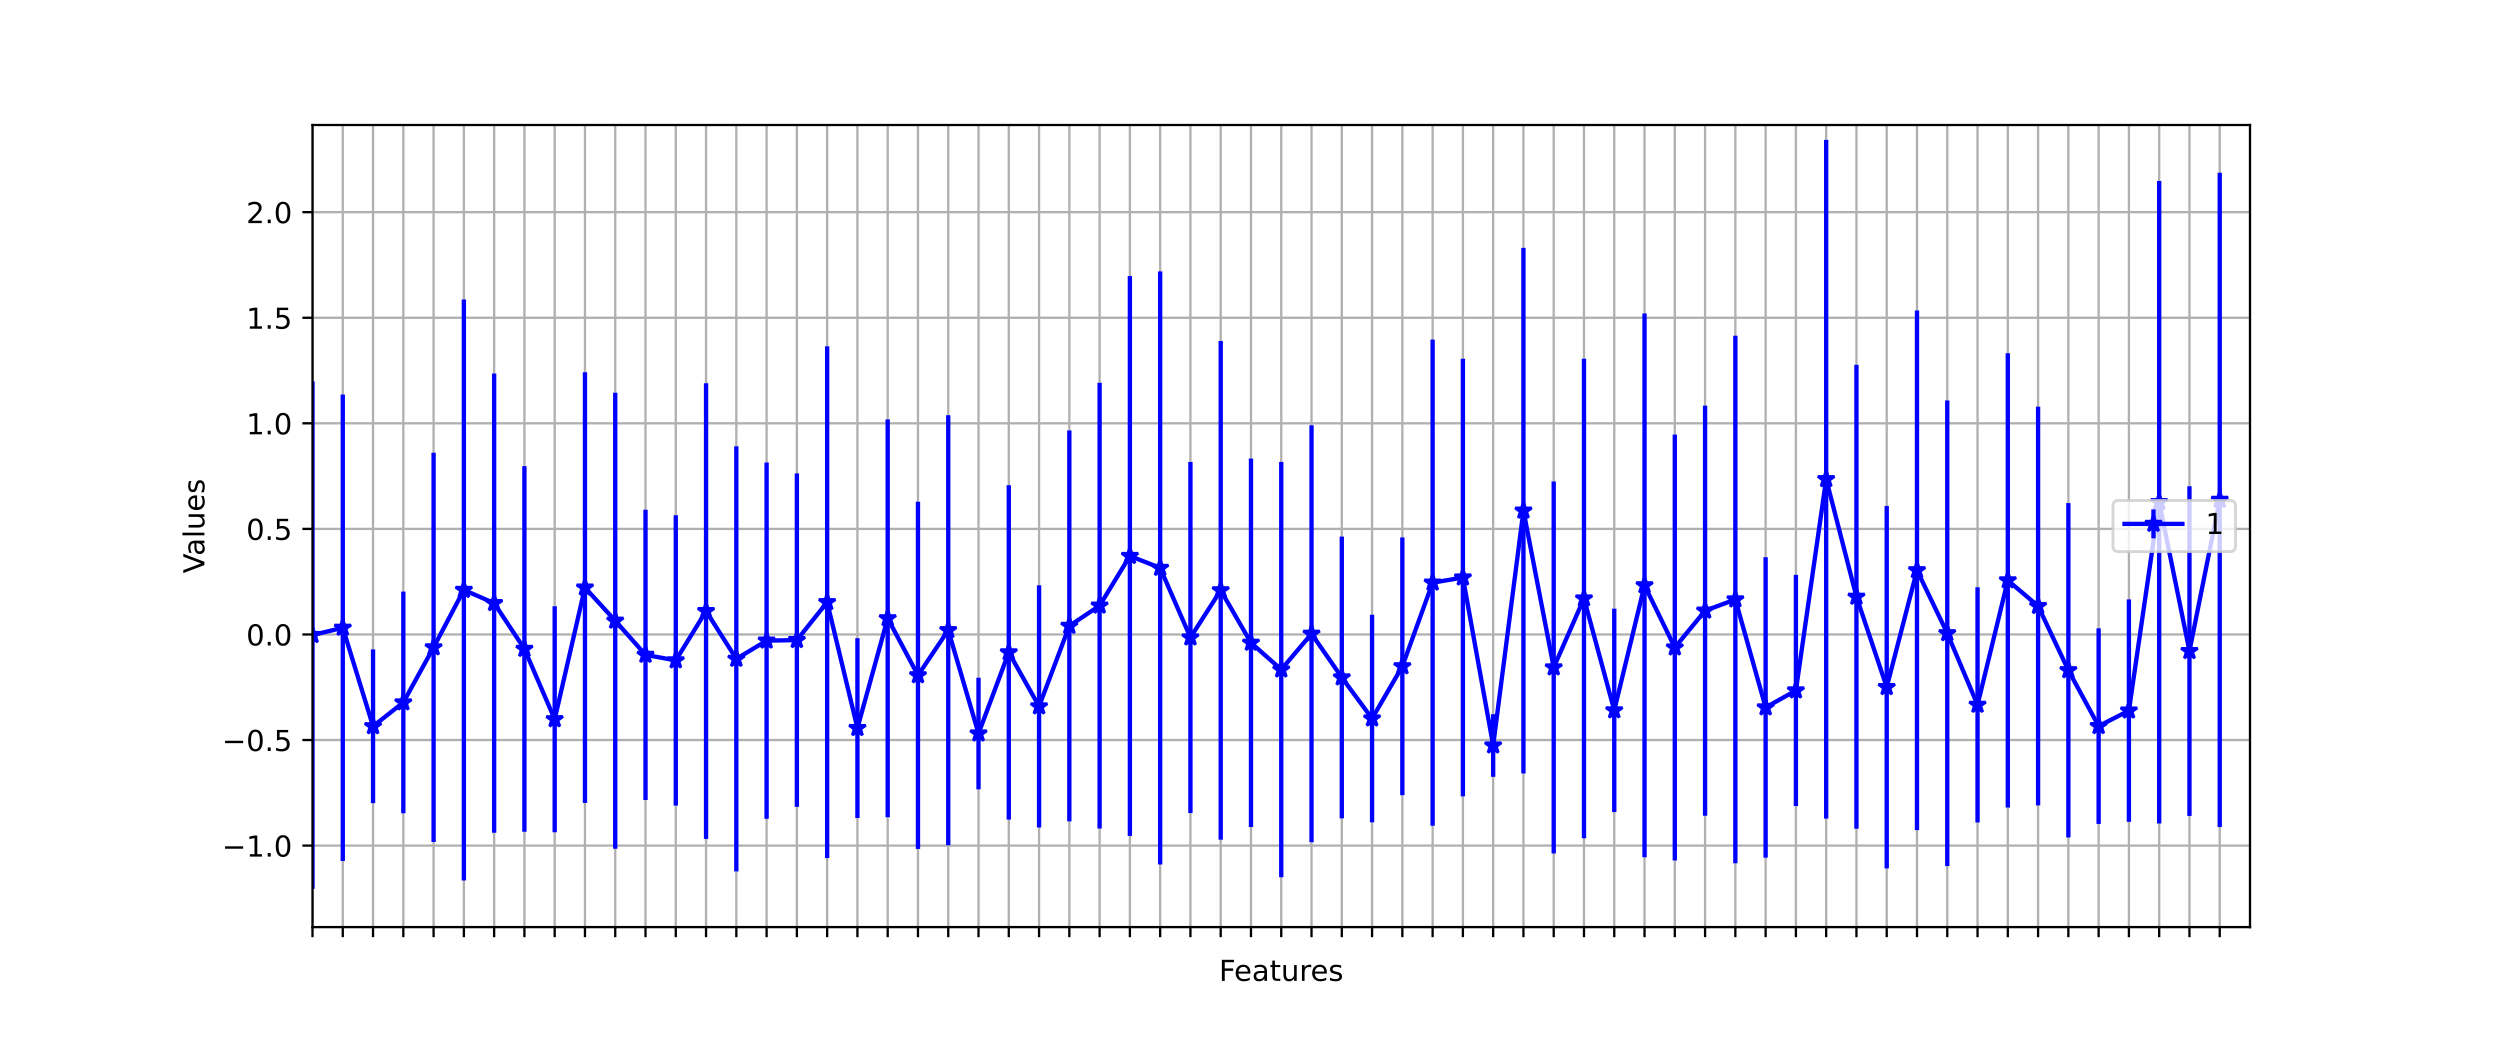 <?xml version="1.0" encoding="utf-8" standalone="no"?>
<!DOCTYPE svg PUBLIC "-//W3C//DTD SVG 1.1//EN"
  "http://www.w3.org/Graphics/SVG/1.1/DTD/svg11.dtd">
<!-- Created with matplotlib (https://matplotlib.org/) -->
<svg height="360pt" version="1.1" viewBox="0 0 864 360" width="864pt" xmlns="http://www.w3.org/2000/svg" xmlns:xlink="http://www.w3.org/1999/xlink">
 <defs>
  <style type="text/css">*{stroke-linecap:butt;stroke-linejoin:round;}</style>
 </defs>
 <g id="figure_1">
  <g id="patch_1">
   <path d="M 0 360 
L 864 360 
L 864 0 
L 0 0 
z
" style="fill:#ffffff;"/>
  </g>
  <g id="axes_1">
   <g id="patch_2">
    <path d="M 108 320.4 
L 777.6 320.4 
L 777.6 43.2 
L 108 43.2 
z
" style="fill:#ffffff;"/>
   </g>
   <g id="matplotlib.axis_1">
    <g id="xtick_1">
     <g id="line2d_1">
      <path clip-path="url(#pb9ebb70ad7)" d="M 108 320.4 
L 108 43.2 
" style="fill:none;stroke:#b0b0b0;stroke-linecap:square;stroke-width:0.8;"/>
     </g>
     <g id="line2d_2">
      <defs>
       <path d="M 0 0 
L 0 3.5 
" id="mc8b91390c6" style="stroke:#000000;stroke-width:0.8;"/>
      </defs>
      <g>
       <use style="stroke:#000000;stroke-width:0.8;" x="108" xlink:href="#mc8b91390c6" y="320.4"/>
      </g>
     </g>
    </g>
    <g id="xtick_2">
     <g id="line2d_3">
      <path clip-path="url(#pb9ebb70ad7)" d="M 118.463 320.4 
L 118.463 43.2 
" style="fill:none;stroke:#b0b0b0;stroke-linecap:square;stroke-width:0.8;"/>
     </g>
     <g id="line2d_4">
      <g>
       <use style="stroke:#000000;stroke-width:0.8;" x="118.463" xlink:href="#mc8b91390c6" y="320.4"/>
      </g>
     </g>
    </g>
    <g id="xtick_3">
     <g id="line2d_5">
      <path clip-path="url(#pb9ebb70ad7)" d="M 128.925 320.4 
L 128.925 43.2 
" style="fill:none;stroke:#b0b0b0;stroke-linecap:square;stroke-width:0.8;"/>
     </g>
     <g id="line2d_6">
      <g>
       <use style="stroke:#000000;stroke-width:0.8;" x="128.925" xlink:href="#mc8b91390c6" y="320.4"/>
      </g>
     </g>
    </g>
    <g id="xtick_4">
     <g id="line2d_7">
      <path clip-path="url(#pb9ebb70ad7)" d="M 139.387 320.4 
L 139.387 43.2 
" style="fill:none;stroke:#b0b0b0;stroke-linecap:square;stroke-width:0.8;"/>
     </g>
     <g id="line2d_8">
      <g>
       <use style="stroke:#000000;stroke-width:0.8;" x="139.387" xlink:href="#mc8b91390c6" y="320.4"/>
      </g>
     </g>
    </g>
    <g id="xtick_5">
     <g id="line2d_9">
      <path clip-path="url(#pb9ebb70ad7)" d="M 149.85 320.4 
L 149.85 43.2 
" style="fill:none;stroke:#b0b0b0;stroke-linecap:square;stroke-width:0.8;"/>
     </g>
     <g id="line2d_10">
      <g>
       <use style="stroke:#000000;stroke-width:0.8;" x="149.85" xlink:href="#mc8b91390c6" y="320.4"/>
      </g>
     </g>
    </g>
    <g id="xtick_6">
     <g id="line2d_11">
      <path clip-path="url(#pb9ebb70ad7)" d="M 160.312 320.4 
L 160.312 43.2 
" style="fill:none;stroke:#b0b0b0;stroke-linecap:square;stroke-width:0.8;"/>
     </g>
     <g id="line2d_12">
      <g>
       <use style="stroke:#000000;stroke-width:0.8;" x="160.312" xlink:href="#mc8b91390c6" y="320.4"/>
      </g>
     </g>
    </g>
    <g id="xtick_7">
     <g id="line2d_13">
      <path clip-path="url(#pb9ebb70ad7)" d="M 170.775 320.4 
L 170.775 43.2 
" style="fill:none;stroke:#b0b0b0;stroke-linecap:square;stroke-width:0.8;"/>
     </g>
     <g id="line2d_14">
      <g>
       <use style="stroke:#000000;stroke-width:0.8;" x="170.775" xlink:href="#mc8b91390c6" y="320.4"/>
      </g>
     </g>
    </g>
    <g id="xtick_8">
     <g id="line2d_15">
      <path clip-path="url(#pb9ebb70ad7)" d="M 181.238 320.4 
L 181.238 43.2 
" style="fill:none;stroke:#b0b0b0;stroke-linecap:square;stroke-width:0.8;"/>
     </g>
     <g id="line2d_16">
      <g>
       <use style="stroke:#000000;stroke-width:0.8;" x="181.238" xlink:href="#mc8b91390c6" y="320.4"/>
      </g>
     </g>
    </g>
    <g id="xtick_9">
     <g id="line2d_17">
      <path clip-path="url(#pb9ebb70ad7)" d="M 191.7 320.4 
L 191.7 43.2 
" style="fill:none;stroke:#b0b0b0;stroke-linecap:square;stroke-width:0.8;"/>
     </g>
     <g id="line2d_18">
      <g>
       <use style="stroke:#000000;stroke-width:0.8;" x="191.7" xlink:href="#mc8b91390c6" y="320.4"/>
      </g>
     </g>
    </g>
    <g id="xtick_10">
     <g id="line2d_19">
      <path clip-path="url(#pb9ebb70ad7)" d="M 202.162 320.4 
L 202.162 43.2 
" style="fill:none;stroke:#b0b0b0;stroke-linecap:square;stroke-width:0.8;"/>
     </g>
     <g id="line2d_20">
      <g>
       <use style="stroke:#000000;stroke-width:0.8;" x="202.162" xlink:href="#mc8b91390c6" y="320.4"/>
      </g>
     </g>
    </g>
    <g id="xtick_11">
     <g id="line2d_21">
      <path clip-path="url(#pb9ebb70ad7)" d="M 212.625 320.4 
L 212.625 43.2 
" style="fill:none;stroke:#b0b0b0;stroke-linecap:square;stroke-width:0.8;"/>
     </g>
     <g id="line2d_22">
      <g>
       <use style="stroke:#000000;stroke-width:0.8;" x="212.625" xlink:href="#mc8b91390c6" y="320.4"/>
      </g>
     </g>
    </g>
    <g id="xtick_12">
     <g id="line2d_23">
      <path clip-path="url(#pb9ebb70ad7)" d="M 223.088 320.4 
L 223.088 43.2 
" style="fill:none;stroke:#b0b0b0;stroke-linecap:square;stroke-width:0.8;"/>
     </g>
     <g id="line2d_24">
      <g>
       <use style="stroke:#000000;stroke-width:0.8;" x="223.088" xlink:href="#mc8b91390c6" y="320.4"/>
      </g>
     </g>
    </g>
    <g id="xtick_13">
     <g id="line2d_25">
      <path clip-path="url(#pb9ebb70ad7)" d="M 233.55 320.4 
L 233.55 43.2 
" style="fill:none;stroke:#b0b0b0;stroke-linecap:square;stroke-width:0.8;"/>
     </g>
     <g id="line2d_26">
      <g>
       <use style="stroke:#000000;stroke-width:0.8;" x="233.55" xlink:href="#mc8b91390c6" y="320.4"/>
      </g>
     </g>
    </g>
    <g id="xtick_14">
     <g id="line2d_27">
      <path clip-path="url(#pb9ebb70ad7)" d="M 244.012 320.4 
L 244.012 43.2 
" style="fill:none;stroke:#b0b0b0;stroke-linecap:square;stroke-width:0.8;"/>
     </g>
     <g id="line2d_28">
      <g>
       <use style="stroke:#000000;stroke-width:0.8;" x="244.012" xlink:href="#mc8b91390c6" y="320.4"/>
      </g>
     </g>
    </g>
    <g id="xtick_15">
     <g id="line2d_29">
      <path clip-path="url(#pb9ebb70ad7)" d="M 254.475 320.4 
L 254.475 43.2 
" style="fill:none;stroke:#b0b0b0;stroke-linecap:square;stroke-width:0.8;"/>
     </g>
     <g id="line2d_30">
      <g>
       <use style="stroke:#000000;stroke-width:0.8;" x="254.475" xlink:href="#mc8b91390c6" y="320.4"/>
      </g>
     </g>
    </g>
    <g id="xtick_16">
     <g id="line2d_31">
      <path clip-path="url(#pb9ebb70ad7)" d="M 264.938 320.4 
L 264.938 43.2 
" style="fill:none;stroke:#b0b0b0;stroke-linecap:square;stroke-width:0.8;"/>
     </g>
     <g id="line2d_32">
      <g>
       <use style="stroke:#000000;stroke-width:0.8;" x="264.938" xlink:href="#mc8b91390c6" y="320.4"/>
      </g>
     </g>
    </g>
    <g id="xtick_17">
     <g id="line2d_33">
      <path clip-path="url(#pb9ebb70ad7)" d="M 275.4 320.4 
L 275.4 43.2 
" style="fill:none;stroke:#b0b0b0;stroke-linecap:square;stroke-width:0.8;"/>
     </g>
     <g id="line2d_34">
      <g>
       <use style="stroke:#000000;stroke-width:0.8;" x="275.4" xlink:href="#mc8b91390c6" y="320.4"/>
      </g>
     </g>
    </g>
    <g id="xtick_18">
     <g id="line2d_35">
      <path clip-path="url(#pb9ebb70ad7)" d="M 285.863 320.4 
L 285.863 43.2 
" style="fill:none;stroke:#b0b0b0;stroke-linecap:square;stroke-width:0.8;"/>
     </g>
     <g id="line2d_36">
      <g>
       <use style="stroke:#000000;stroke-width:0.8;" x="285.863" xlink:href="#mc8b91390c6" y="320.4"/>
      </g>
     </g>
    </g>
    <g id="xtick_19">
     <g id="line2d_37">
      <path clip-path="url(#pb9ebb70ad7)" d="M 296.325 320.4 
L 296.325 43.2 
" style="fill:none;stroke:#b0b0b0;stroke-linecap:square;stroke-width:0.8;"/>
     </g>
     <g id="line2d_38">
      <g>
       <use style="stroke:#000000;stroke-width:0.8;" x="296.325" xlink:href="#mc8b91390c6" y="320.4"/>
      </g>
     </g>
    </g>
    <g id="xtick_20">
     <g id="line2d_39">
      <path clip-path="url(#pb9ebb70ad7)" d="M 306.788 320.4 
L 306.788 43.2 
" style="fill:none;stroke:#b0b0b0;stroke-linecap:square;stroke-width:0.8;"/>
     </g>
     <g id="line2d_40">
      <g>
       <use style="stroke:#000000;stroke-width:0.8;" x="306.788" xlink:href="#mc8b91390c6" y="320.4"/>
      </g>
     </g>
    </g>
    <g id="xtick_21">
     <g id="line2d_41">
      <path clip-path="url(#pb9ebb70ad7)" d="M 317.25 320.4 
L 317.25 43.2 
" style="fill:none;stroke:#b0b0b0;stroke-linecap:square;stroke-width:0.8;"/>
     </g>
     <g id="line2d_42">
      <g>
       <use style="stroke:#000000;stroke-width:0.8;" x="317.25" xlink:href="#mc8b91390c6" y="320.4"/>
      </g>
     </g>
    </g>
    <g id="xtick_22">
     <g id="line2d_43">
      <path clip-path="url(#pb9ebb70ad7)" d="M 327.712 320.4 
L 327.712 43.2 
" style="fill:none;stroke:#b0b0b0;stroke-linecap:square;stroke-width:0.8;"/>
     </g>
     <g id="line2d_44">
      <g>
       <use style="stroke:#000000;stroke-width:0.8;" x="327.712" xlink:href="#mc8b91390c6" y="320.4"/>
      </g>
     </g>
    </g>
    <g id="xtick_23">
     <g id="line2d_45">
      <path clip-path="url(#pb9ebb70ad7)" d="M 338.175 320.4 
L 338.175 43.2 
" style="fill:none;stroke:#b0b0b0;stroke-linecap:square;stroke-width:0.8;"/>
     </g>
     <g id="line2d_46">
      <g>
       <use style="stroke:#000000;stroke-width:0.8;" x="338.175" xlink:href="#mc8b91390c6" y="320.4"/>
      </g>
     </g>
    </g>
    <g id="xtick_24">
     <g id="line2d_47">
      <path clip-path="url(#pb9ebb70ad7)" d="M 348.637 320.4 
L 348.637 43.2 
" style="fill:none;stroke:#b0b0b0;stroke-linecap:square;stroke-width:0.8;"/>
     </g>
     <g id="line2d_48">
      <g>
       <use style="stroke:#000000;stroke-width:0.8;" x="348.637" xlink:href="#mc8b91390c6" y="320.4"/>
      </g>
     </g>
    </g>
    <g id="xtick_25">
     <g id="line2d_49">
      <path clip-path="url(#pb9ebb70ad7)" d="M 359.1 320.4 
L 359.1 43.2 
" style="fill:none;stroke:#b0b0b0;stroke-linecap:square;stroke-width:0.8;"/>
     </g>
     <g id="line2d_50">
      <g>
       <use style="stroke:#000000;stroke-width:0.8;" x="359.1" xlink:href="#mc8b91390c6" y="320.4"/>
      </g>
     </g>
    </g>
    <g id="xtick_26">
     <g id="line2d_51">
      <path clip-path="url(#pb9ebb70ad7)" d="M 369.562 320.4 
L 369.562 43.2 
" style="fill:none;stroke:#b0b0b0;stroke-linecap:square;stroke-width:0.8;"/>
     </g>
     <g id="line2d_52">
      <g>
       <use style="stroke:#000000;stroke-width:0.8;" x="369.562" xlink:href="#mc8b91390c6" y="320.4"/>
      </g>
     </g>
    </g>
    <g id="xtick_27">
     <g id="line2d_53">
      <path clip-path="url(#pb9ebb70ad7)" d="M 380.025 320.4 
L 380.025 43.2 
" style="fill:none;stroke:#b0b0b0;stroke-linecap:square;stroke-width:0.8;"/>
     </g>
     <g id="line2d_54">
      <g>
       <use style="stroke:#000000;stroke-width:0.8;" x="380.025" xlink:href="#mc8b91390c6" y="320.4"/>
      </g>
     </g>
    </g>
    <g id="xtick_28">
     <g id="line2d_55">
      <path clip-path="url(#pb9ebb70ad7)" d="M 390.488 320.4 
L 390.488 43.2 
" style="fill:none;stroke:#b0b0b0;stroke-linecap:square;stroke-width:0.8;"/>
     </g>
     <g id="line2d_56">
      <g>
       <use style="stroke:#000000;stroke-width:0.8;" x="390.488" xlink:href="#mc8b91390c6" y="320.4"/>
      </g>
     </g>
    </g>
    <g id="xtick_29">
     <g id="line2d_57">
      <path clip-path="url(#pb9ebb70ad7)" d="M 400.95 320.4 
L 400.95 43.2 
" style="fill:none;stroke:#b0b0b0;stroke-linecap:square;stroke-width:0.8;"/>
     </g>
     <g id="line2d_58">
      <g>
       <use style="stroke:#000000;stroke-width:0.8;" x="400.95" xlink:href="#mc8b91390c6" y="320.4"/>
      </g>
     </g>
    </g>
    <g id="xtick_30">
     <g id="line2d_59">
      <path clip-path="url(#pb9ebb70ad7)" d="M 411.413 320.4 
L 411.413 43.2 
" style="fill:none;stroke:#b0b0b0;stroke-linecap:square;stroke-width:0.8;"/>
     </g>
     <g id="line2d_60">
      <g>
       <use style="stroke:#000000;stroke-width:0.8;" x="411.413" xlink:href="#mc8b91390c6" y="320.4"/>
      </g>
     </g>
    </g>
    <g id="xtick_31">
     <g id="line2d_61">
      <path clip-path="url(#pb9ebb70ad7)" d="M 421.875 320.4 
L 421.875 43.2 
" style="fill:none;stroke:#b0b0b0;stroke-linecap:square;stroke-width:0.8;"/>
     </g>
     <g id="line2d_62">
      <g>
       <use style="stroke:#000000;stroke-width:0.8;" x="421.875" xlink:href="#mc8b91390c6" y="320.4"/>
      </g>
     </g>
    </g>
    <g id="xtick_32">
     <g id="line2d_63">
      <path clip-path="url(#pb9ebb70ad7)" d="M 432.337 320.4 
L 432.337 43.2 
" style="fill:none;stroke:#b0b0b0;stroke-linecap:square;stroke-width:0.8;"/>
     </g>
     <g id="line2d_64">
      <g>
       <use style="stroke:#000000;stroke-width:0.8;" x="432.337" xlink:href="#mc8b91390c6" y="320.4"/>
      </g>
     </g>
    </g>
    <g id="xtick_33">
     <g id="line2d_65">
      <path clip-path="url(#pb9ebb70ad7)" d="M 442.8 320.4 
L 442.8 43.2 
" style="fill:none;stroke:#b0b0b0;stroke-linecap:square;stroke-width:0.8;"/>
     </g>
     <g id="line2d_66">
      <g>
       <use style="stroke:#000000;stroke-width:0.8;" x="442.8" xlink:href="#mc8b91390c6" y="320.4"/>
      </g>
     </g>
    </g>
    <g id="xtick_34">
     <g id="line2d_67">
      <path clip-path="url(#pb9ebb70ad7)" d="M 453.262 320.4 
L 453.262 43.2 
" style="fill:none;stroke:#b0b0b0;stroke-linecap:square;stroke-width:0.8;"/>
     </g>
     <g id="line2d_68">
      <g>
       <use style="stroke:#000000;stroke-width:0.8;" x="453.262" xlink:href="#mc8b91390c6" y="320.4"/>
      </g>
     </g>
    </g>
    <g id="xtick_35">
     <g id="line2d_69">
      <path clip-path="url(#pb9ebb70ad7)" d="M 463.725 320.4 
L 463.725 43.2 
" style="fill:none;stroke:#b0b0b0;stroke-linecap:square;stroke-width:0.8;"/>
     </g>
     <g id="line2d_70">
      <g>
       <use style="stroke:#000000;stroke-width:0.8;" x="463.725" xlink:href="#mc8b91390c6" y="320.4"/>
      </g>
     </g>
    </g>
    <g id="xtick_36">
     <g id="line2d_71">
      <path clip-path="url(#pb9ebb70ad7)" d="M 474.188 320.4 
L 474.188 43.2 
" style="fill:none;stroke:#b0b0b0;stroke-linecap:square;stroke-width:0.8;"/>
     </g>
     <g id="line2d_72">
      <g>
       <use style="stroke:#000000;stroke-width:0.8;" x="474.188" xlink:href="#mc8b91390c6" y="320.4"/>
      </g>
     </g>
    </g>
    <g id="xtick_37">
     <g id="line2d_73">
      <path clip-path="url(#pb9ebb70ad7)" d="M 484.65 320.4 
L 484.65 43.2 
" style="fill:none;stroke:#b0b0b0;stroke-linecap:square;stroke-width:0.8;"/>
     </g>
     <g id="line2d_74">
      <g>
       <use style="stroke:#000000;stroke-width:0.8;" x="484.65" xlink:href="#mc8b91390c6" y="320.4"/>
      </g>
     </g>
    </g>
    <g id="xtick_38">
     <g id="line2d_75">
      <path clip-path="url(#pb9ebb70ad7)" d="M 495.113 320.4 
L 495.113 43.2 
" style="fill:none;stroke:#b0b0b0;stroke-linecap:square;stroke-width:0.8;"/>
     </g>
     <g id="line2d_76">
      <g>
       <use style="stroke:#000000;stroke-width:0.8;" x="495.113" xlink:href="#mc8b91390c6" y="320.4"/>
      </g>
     </g>
    </g>
    <g id="xtick_39">
     <g id="line2d_77">
      <path clip-path="url(#pb9ebb70ad7)" d="M 505.575 320.4 
L 505.575 43.2 
" style="fill:none;stroke:#b0b0b0;stroke-linecap:square;stroke-width:0.8;"/>
     </g>
     <g id="line2d_78">
      <g>
       <use style="stroke:#000000;stroke-width:0.8;" x="505.575" xlink:href="#mc8b91390c6" y="320.4"/>
      </g>
     </g>
    </g>
    <g id="xtick_40">
     <g id="line2d_79">
      <path clip-path="url(#pb9ebb70ad7)" d="M 516.038 320.4 
L 516.038 43.2 
" style="fill:none;stroke:#b0b0b0;stroke-linecap:square;stroke-width:0.8;"/>
     </g>
     <g id="line2d_80">
      <g>
       <use style="stroke:#000000;stroke-width:0.8;" x="516.038" xlink:href="#mc8b91390c6" y="320.4"/>
      </g>
     </g>
    </g>
    <g id="xtick_41">
     <g id="line2d_81">
      <path clip-path="url(#pb9ebb70ad7)" d="M 526.5 320.4 
L 526.5 43.2 
" style="fill:none;stroke:#b0b0b0;stroke-linecap:square;stroke-width:0.8;"/>
     </g>
     <g id="line2d_82">
      <g>
       <use style="stroke:#000000;stroke-width:0.8;" x="526.5" xlink:href="#mc8b91390c6" y="320.4"/>
      </g>
     </g>
    </g>
    <g id="xtick_42">
     <g id="line2d_83">
      <path clip-path="url(#pb9ebb70ad7)" d="M 536.962 320.4 
L 536.962 43.2 
" style="fill:none;stroke:#b0b0b0;stroke-linecap:square;stroke-width:0.8;"/>
     </g>
     <g id="line2d_84">
      <g>
       <use style="stroke:#000000;stroke-width:0.8;" x="536.962" xlink:href="#mc8b91390c6" y="320.4"/>
      </g>
     </g>
    </g>
    <g id="xtick_43">
     <g id="line2d_85">
      <path clip-path="url(#pb9ebb70ad7)" d="M 547.425 320.4 
L 547.425 43.2 
" style="fill:none;stroke:#b0b0b0;stroke-linecap:square;stroke-width:0.8;"/>
     </g>
     <g id="line2d_86">
      <g>
       <use style="stroke:#000000;stroke-width:0.8;" x="547.425" xlink:href="#mc8b91390c6" y="320.4"/>
      </g>
     </g>
    </g>
    <g id="xtick_44">
     <g id="line2d_87">
      <path clip-path="url(#pb9ebb70ad7)" d="M 557.888 320.4 
L 557.888 43.2 
" style="fill:none;stroke:#b0b0b0;stroke-linecap:square;stroke-width:0.8;"/>
     </g>
     <g id="line2d_88">
      <g>
       <use style="stroke:#000000;stroke-width:0.8;" x="557.888" xlink:href="#mc8b91390c6" y="320.4"/>
      </g>
     </g>
    </g>
    <g id="xtick_45">
     <g id="line2d_89">
      <path clip-path="url(#pb9ebb70ad7)" d="M 568.35 320.4 
L 568.35 43.2 
" style="fill:none;stroke:#b0b0b0;stroke-linecap:square;stroke-width:0.8;"/>
     </g>
     <g id="line2d_90">
      <g>
       <use style="stroke:#000000;stroke-width:0.8;" x="568.35" xlink:href="#mc8b91390c6" y="320.4"/>
      </g>
     </g>
    </g>
    <g id="xtick_46">
     <g id="line2d_91">
      <path clip-path="url(#pb9ebb70ad7)" d="M 578.812 320.4 
L 578.812 43.2 
" style="fill:none;stroke:#b0b0b0;stroke-linecap:square;stroke-width:0.8;"/>
     </g>
     <g id="line2d_92">
      <g>
       <use style="stroke:#000000;stroke-width:0.8;" x="578.812" xlink:href="#mc8b91390c6" y="320.4"/>
      </g>
     </g>
    </g>
    <g id="xtick_47">
     <g id="line2d_93">
      <path clip-path="url(#pb9ebb70ad7)" d="M 589.275 320.4 
L 589.275 43.2 
" style="fill:none;stroke:#b0b0b0;stroke-linecap:square;stroke-width:0.8;"/>
     </g>
     <g id="line2d_94">
      <g>
       <use style="stroke:#000000;stroke-width:0.8;" x="589.275" xlink:href="#mc8b91390c6" y="320.4"/>
      </g>
     </g>
    </g>
    <g id="xtick_48">
     <g id="line2d_95">
      <path clip-path="url(#pb9ebb70ad7)" d="M 599.737 320.4 
L 599.737 43.2 
" style="fill:none;stroke:#b0b0b0;stroke-linecap:square;stroke-width:0.8;"/>
     </g>
     <g id="line2d_96">
      <g>
       <use style="stroke:#000000;stroke-width:0.8;" x="599.737" xlink:href="#mc8b91390c6" y="320.4"/>
      </g>
     </g>
    </g>
    <g id="xtick_49">
     <g id="line2d_97">
      <path clip-path="url(#pb9ebb70ad7)" d="M 610.2 320.4 
L 610.2 43.2 
" style="fill:none;stroke:#b0b0b0;stroke-linecap:square;stroke-width:0.8;"/>
     </g>
     <g id="line2d_98">
      <g>
       <use style="stroke:#000000;stroke-width:0.8;" x="610.2" xlink:href="#mc8b91390c6" y="320.4"/>
      </g>
     </g>
    </g>
    <g id="xtick_50">
     <g id="line2d_99">
      <path clip-path="url(#pb9ebb70ad7)" d="M 620.663 320.4 
L 620.663 43.2 
" style="fill:none;stroke:#b0b0b0;stroke-linecap:square;stroke-width:0.8;"/>
     </g>
     <g id="line2d_100">
      <g>
       <use style="stroke:#000000;stroke-width:0.8;" x="620.663" xlink:href="#mc8b91390c6" y="320.4"/>
      </g>
     </g>
    </g>
    <g id="xtick_51">
     <g id="line2d_101">
      <path clip-path="url(#pb9ebb70ad7)" d="M 631.125 320.4 
L 631.125 43.2 
" style="fill:none;stroke:#b0b0b0;stroke-linecap:square;stroke-width:0.8;"/>
     </g>
     <g id="line2d_102">
      <g>
       <use style="stroke:#000000;stroke-width:0.8;" x="631.125" xlink:href="#mc8b91390c6" y="320.4"/>
      </g>
     </g>
    </g>
    <g id="xtick_52">
     <g id="line2d_103">
      <path clip-path="url(#pb9ebb70ad7)" d="M 641.587 320.4 
L 641.587 43.2 
" style="fill:none;stroke:#b0b0b0;stroke-linecap:square;stroke-width:0.8;"/>
     </g>
     <g id="line2d_104">
      <g>
       <use style="stroke:#000000;stroke-width:0.8;" x="641.587" xlink:href="#mc8b91390c6" y="320.4"/>
      </g>
     </g>
    </g>
    <g id="xtick_53">
     <g id="line2d_105">
      <path clip-path="url(#pb9ebb70ad7)" d="M 652.05 320.4 
L 652.05 43.2 
" style="fill:none;stroke:#b0b0b0;stroke-linecap:square;stroke-width:0.8;"/>
     </g>
     <g id="line2d_106">
      <g>
       <use style="stroke:#000000;stroke-width:0.8;" x="652.05" xlink:href="#mc8b91390c6" y="320.4"/>
      </g>
     </g>
    </g>
    <g id="xtick_54">
     <g id="line2d_107">
      <path clip-path="url(#pb9ebb70ad7)" d="M 662.513 320.4 
L 662.513 43.2 
" style="fill:none;stroke:#b0b0b0;stroke-linecap:square;stroke-width:0.8;"/>
     </g>
     <g id="line2d_108">
      <g>
       <use style="stroke:#000000;stroke-width:0.8;" x="662.513" xlink:href="#mc8b91390c6" y="320.4"/>
      </g>
     </g>
    </g>
    <g id="xtick_55">
     <g id="line2d_109">
      <path clip-path="url(#pb9ebb70ad7)" d="M 672.975 320.4 
L 672.975 43.2 
" style="fill:none;stroke:#b0b0b0;stroke-linecap:square;stroke-width:0.8;"/>
     </g>
     <g id="line2d_110">
      <g>
       <use style="stroke:#000000;stroke-width:0.8;" x="672.975" xlink:href="#mc8b91390c6" y="320.4"/>
      </g>
     </g>
    </g>
    <g id="xtick_56">
     <g id="line2d_111">
      <path clip-path="url(#pb9ebb70ad7)" d="M 683.438 320.4 
L 683.438 43.2 
" style="fill:none;stroke:#b0b0b0;stroke-linecap:square;stroke-width:0.8;"/>
     </g>
     <g id="line2d_112">
      <g>
       <use style="stroke:#000000;stroke-width:0.8;" x="683.438" xlink:href="#mc8b91390c6" y="320.4"/>
      </g>
     </g>
    </g>
    <g id="xtick_57">
     <g id="line2d_113">
      <path clip-path="url(#pb9ebb70ad7)" d="M 693.9 320.4 
L 693.9 43.2 
" style="fill:none;stroke:#b0b0b0;stroke-linecap:square;stroke-width:0.8;"/>
     </g>
     <g id="line2d_114">
      <g>
       <use style="stroke:#000000;stroke-width:0.8;" x="693.9" xlink:href="#mc8b91390c6" y="320.4"/>
      </g>
     </g>
    </g>
    <g id="xtick_58">
     <g id="line2d_115">
      <path clip-path="url(#pb9ebb70ad7)" d="M 704.362 320.4 
L 704.362 43.2 
" style="fill:none;stroke:#b0b0b0;stroke-linecap:square;stroke-width:0.8;"/>
     </g>
     <g id="line2d_116">
      <g>
       <use style="stroke:#000000;stroke-width:0.8;" x="704.362" xlink:href="#mc8b91390c6" y="320.4"/>
      </g>
     </g>
    </g>
    <g id="xtick_59">
     <g id="line2d_117">
      <path clip-path="url(#pb9ebb70ad7)" d="M 714.825 320.4 
L 714.825 43.2 
" style="fill:none;stroke:#b0b0b0;stroke-linecap:square;stroke-width:0.8;"/>
     </g>
     <g id="line2d_118">
      <g>
       <use style="stroke:#000000;stroke-width:0.8;" x="714.825" xlink:href="#mc8b91390c6" y="320.4"/>
      </g>
     </g>
    </g>
    <g id="xtick_60">
     <g id="line2d_119">
      <path clip-path="url(#pb9ebb70ad7)" d="M 725.288 320.4 
L 725.288 43.2 
" style="fill:none;stroke:#b0b0b0;stroke-linecap:square;stroke-width:0.8;"/>
     </g>
     <g id="line2d_120">
      <g>
       <use style="stroke:#000000;stroke-width:0.8;" x="725.288" xlink:href="#mc8b91390c6" y="320.4"/>
      </g>
     </g>
    </g>
    <g id="xtick_61">
     <g id="line2d_121">
      <path clip-path="url(#pb9ebb70ad7)" d="M 735.75 320.4 
L 735.75 43.2 
" style="fill:none;stroke:#b0b0b0;stroke-linecap:square;stroke-width:0.8;"/>
     </g>
     <g id="line2d_122">
      <g>
       <use style="stroke:#000000;stroke-width:0.8;" x="735.75" xlink:href="#mc8b91390c6" y="320.4"/>
      </g>
     </g>
    </g>
    <g id="xtick_62">
     <g id="line2d_123">
      <path clip-path="url(#pb9ebb70ad7)" d="M 746.212 320.4 
L 746.212 43.2 
" style="fill:none;stroke:#b0b0b0;stroke-linecap:square;stroke-width:0.8;"/>
     </g>
     <g id="line2d_124">
      <g>
       <use style="stroke:#000000;stroke-width:0.8;" x="746.212" xlink:href="#mc8b91390c6" y="320.4"/>
      </g>
     </g>
    </g>
    <g id="xtick_63">
     <g id="line2d_125">
      <path clip-path="url(#pb9ebb70ad7)" d="M 756.675 320.4 
L 756.675 43.2 
" style="fill:none;stroke:#b0b0b0;stroke-linecap:square;stroke-width:0.8;"/>
     </g>
     <g id="line2d_126">
      <g>
       <use style="stroke:#000000;stroke-width:0.8;" x="756.675" xlink:href="#mc8b91390c6" y="320.4"/>
      </g>
     </g>
    </g>
    <g id="xtick_64">
     <g id="line2d_127">
      <path clip-path="url(#pb9ebb70ad7)" d="M 767.138 320.4 
L 767.138 43.2 
" style="fill:none;stroke:#b0b0b0;stroke-linecap:square;stroke-width:0.8;"/>
     </g>
     <g id="line2d_128">
      <g>
       <use style="stroke:#000000;stroke-width:0.8;" x="767.138" xlink:href="#mc8b91390c6" y="320.4"/>
      </g>
     </g>
    </g>
    <g id="text_1">
     <!-- Features -->
     <g transform="translate(421.305 338.998)scale(0.1 -0.1)">
      <defs>
       <path d="M 9.812 72.906 
L 51.703 72.906 
L 51.703 64.594 
L 19.672 64.594 
L 19.672 43.109 
L 48.578 43.109 
L 48.578 34.812 
L 19.672 34.812 
L 19.672 0 
L 9.812 0 
z
" id="DejaVuSans-70"/>
       <path d="M 56.203 29.594 
L 56.203 25.203 
L 14.891 25.203 
Q 15.484 15.922 20.484 11.062 
Q 25.484 6.203 34.422 6.203 
Q 39.594 6.203 44.453 7.469 
Q 49.312 8.734 54.109 11.281 
L 54.109 2.781 
Q 49.266 0.734 44.188 -0.344 
Q 39.109 -1.422 33.891 -1.422 
Q 20.797 -1.422 13.156 6.188 
Q 5.516 13.812 5.516 26.812 
Q 5.516 40.234 12.766 48.109 
Q 20.016 56 32.328 56 
Q 43.359 56 49.781 48.891 
Q 56.203 41.797 56.203 29.594 
z
M 47.219 32.234 
Q 47.125 39.594 43.094 43.984 
Q 39.062 48.391 32.422 48.391 
Q 24.906 48.391 20.391 44.141 
Q 15.875 39.891 15.188 32.172 
z
" id="DejaVuSans-101"/>
       <path d="M 34.281 27.484 
Q 23.391 27.484 19.188 25 
Q 14.984 22.516 14.984 16.5 
Q 14.984 11.719 18.141 8.906 
Q 21.297 6.109 26.703 6.109 
Q 34.188 6.109 38.703 11.406 
Q 43.219 16.703 43.219 25.484 
L 43.219 27.484 
z
M 52.203 31.203 
L 52.203 0 
L 43.219 0 
L 43.219 8.297 
Q 40.141 3.328 35.547 0.953 
Q 30.953 -1.422 24.312 -1.422 
Q 15.922 -1.422 10.953 3.297 
Q 6 8.016 6 15.922 
Q 6 25.141 12.172 29.828 
Q 18.359 34.516 30.609 34.516 
L 43.219 34.516 
L 43.219 35.406 
Q 43.219 41.609 39.141 45 
Q 35.062 48.391 27.688 48.391 
Q 23 48.391 18.547 47.266 
Q 14.109 46.141 10.016 43.891 
L 10.016 52.203 
Q 14.938 54.109 19.578 55.047 
Q 24.219 56 28.609 56 
Q 40.484 56 46.344 49.844 
Q 52.203 43.703 52.203 31.203 
z
" id="DejaVuSans-97"/>
       <path d="M 18.312 70.219 
L 18.312 54.688 
L 36.812 54.688 
L 36.812 47.703 
L 18.312 47.703 
L 18.312 18.016 
Q 18.312 11.328 20.141 9.422 
Q 21.969 7.516 27.594 7.516 
L 36.812 7.516 
L 36.812 0 
L 27.594 0 
Q 17.188 0 13.234 3.875 
Q 9.281 7.766 9.281 18.016 
L 9.281 47.703 
L 2.688 47.703 
L 2.688 54.688 
L 9.281 54.688 
L 9.281 70.219 
z
" id="DejaVuSans-116"/>
       <path d="M 8.5 21.578 
L 8.5 54.688 
L 17.484 54.688 
L 17.484 21.922 
Q 17.484 14.156 20.5 10.266 
Q 23.531 6.391 29.594 6.391 
Q 36.859 6.391 41.078 11.031 
Q 45.312 15.672 45.312 23.688 
L 45.312 54.688 
L 54.297 54.688 
L 54.297 0 
L 45.312 0 
L 45.312 8.406 
Q 42.047 3.422 37.719 1 
Q 33.406 -1.422 27.688 -1.422 
Q 18.266 -1.422 13.375 4.438 
Q 8.5 10.297 8.5 21.578 
z
M 31.109 56 
z
" id="DejaVuSans-117"/>
       <path d="M 41.109 46.297 
Q 39.594 47.172 37.812 47.578 
Q 36.031 48 33.891 48 
Q 26.266 48 22.188 43.047 
Q 18.109 38.094 18.109 28.812 
L 18.109 0 
L 9.078 0 
L 9.078 54.688 
L 18.109 54.688 
L 18.109 46.188 
Q 20.953 51.172 25.484 53.578 
Q 30.031 56 36.531 56 
Q 37.453 56 38.578 55.875 
Q 39.703 55.766 41.062 55.516 
z
" id="DejaVuSans-114"/>
       <path d="M 44.281 53.078 
L 44.281 44.578 
Q 40.484 46.531 36.375 47.5 
Q 32.281 48.484 27.875 48.484 
Q 21.188 48.484 17.844 46.438 
Q 14.5 44.391 14.5 40.281 
Q 14.5 37.156 16.891 35.375 
Q 19.281 33.594 26.516 31.984 
L 29.594 31.297 
Q 39.156 29.25 43.188 25.516 
Q 47.219 21.781 47.219 15.094 
Q 47.219 7.469 41.188 3.016 
Q 35.156 -1.422 24.609 -1.422 
Q 20.219 -1.422 15.453 -0.562 
Q 10.688 0.297 5.422 2 
L 5.422 11.281 
Q 10.406 8.688 15.234 7.391 
Q 20.062 6.109 24.812 6.109 
Q 31.156 6.109 34.562 8.281 
Q 37.984 10.453 37.984 14.406 
Q 37.984 18.062 35.516 20.016 
Q 33.062 21.969 24.703 23.781 
L 21.578 24.516 
Q 13.234 26.266 9.516 29.906 
Q 5.812 33.547 5.812 39.891 
Q 5.812 47.609 11.281 51.797 
Q 16.75 56 26.812 56 
Q 31.781 56 36.172 55.266 
Q 40.578 54.547 44.281 53.078 
z
" id="DejaVuSans-115"/>
      </defs>
      <use xlink:href="#DejaVuSans-70"/>
      <use x="52.02" xlink:href="#DejaVuSans-101"/>
      <use x="113.543" xlink:href="#DejaVuSans-97"/>
      <use x="174.822" xlink:href="#DejaVuSans-116"/>
      <use x="214.031" xlink:href="#DejaVuSans-117"/>
      <use x="277.41" xlink:href="#DejaVuSans-114"/>
      <use x="316.273" xlink:href="#DejaVuSans-101"/>
      <use x="377.797" xlink:href="#DejaVuSans-115"/>
     </g>
    </g>
   </g>
   <g id="matplotlib.axis_2">
    <g id="ytick_1">
     <g id="line2d_129">
      <path clip-path="url(#pb9ebb70ad7)" d="M 108 292.241 
L 777.6 292.241 
" style="fill:none;stroke:#b0b0b0;stroke-linecap:square;stroke-width:0.8;"/>
     </g>
     <g id="line2d_130">
      <defs>
       <path d="M 0 0 
L -3.5 0 
" id="m7046bdf533" style="stroke:#000000;stroke-width:0.8;"/>
      </defs>
      <g>
       <use style="stroke:#000000;stroke-width:0.8;" x="108" xlink:href="#m7046bdf533" y="292.241"/>
      </g>
     </g>
     <g id="text_2">
      <!-- −1.0 -->
      <g transform="translate(76.717 296.041)scale(0.1 -0.1)">
       <defs>
        <path d="M 10.594 35.5 
L 73.188 35.5 
L 73.188 27.203 
L 10.594 27.203 
z
" id="DejaVuSans-8722"/>
        <path d="M 12.406 8.297 
L 28.516 8.297 
L 28.516 63.922 
L 10.984 60.406 
L 10.984 69.391 
L 28.422 72.906 
L 38.281 72.906 
L 38.281 8.297 
L 54.391 8.297 
L 54.391 0 
L 12.406 0 
z
" id="DejaVuSans-49"/>
        <path d="M 10.688 12.406 
L 21 12.406 
L 21 0 
L 10.688 0 
z
" id="DejaVuSans-46"/>
        <path d="M 31.781 66.406 
Q 24.172 66.406 20.328 58.906 
Q 16.5 51.422 16.5 36.375 
Q 16.5 21.391 20.328 13.891 
Q 24.172 6.391 31.781 6.391 
Q 39.453 6.391 43.281 13.891 
Q 47.125 21.391 47.125 36.375 
Q 47.125 51.422 43.281 58.906 
Q 39.453 66.406 31.781 66.406 
z
M 31.781 74.219 
Q 44.047 74.219 50.516 64.516 
Q 56.984 54.828 56.984 36.375 
Q 56.984 17.969 50.516 8.266 
Q 44.047 -1.422 31.781 -1.422 
Q 19.531 -1.422 13.062 8.266 
Q 6.594 17.969 6.594 36.375 
Q 6.594 54.828 13.062 64.516 
Q 19.531 74.219 31.781 74.219 
z
" id="DejaVuSans-48"/>
       </defs>
       <use xlink:href="#DejaVuSans-8722"/>
       <use x="83.789" xlink:href="#DejaVuSans-49"/>
       <use x="147.412" xlink:href="#DejaVuSans-46"/>
       <use x="179.199" xlink:href="#DejaVuSans-48"/>
      </g>
     </g>
    </g>
    <g id="ytick_2">
     <g id="line2d_131">
      <path clip-path="url(#pb9ebb70ad7)" d="M 108 255.756 
L 777.6 255.756 
" style="fill:none;stroke:#b0b0b0;stroke-linecap:square;stroke-width:0.8;"/>
     </g>
     <g id="line2d_132">
      <g>
       <use style="stroke:#000000;stroke-width:0.8;" x="108" xlink:href="#m7046bdf533" y="255.756"/>
      </g>
     </g>
     <g id="text_3">
      <!-- −0.5 -->
      <g transform="translate(76.717 259.555)scale(0.1 -0.1)">
       <defs>
        <path d="M 10.797 72.906 
L 49.516 72.906 
L 49.516 64.594 
L 19.828 64.594 
L 19.828 46.734 
Q 21.969 47.469 24.109 47.828 
Q 26.266 48.188 28.422 48.188 
Q 40.625 48.188 47.75 41.5 
Q 54.891 34.812 54.891 23.391 
Q 54.891 11.625 47.562 5.094 
Q 40.234 -1.422 26.906 -1.422 
Q 22.312 -1.422 17.547 -0.641 
Q 12.797 0.141 7.719 1.703 
L 7.719 11.625 
Q 12.109 9.234 16.797 8.062 
Q 21.484 6.891 26.703 6.891 
Q 35.156 6.891 40.078 11.328 
Q 45.016 15.766 45.016 23.391 
Q 45.016 31 40.078 35.438 
Q 35.156 39.891 26.703 39.891 
Q 22.75 39.891 18.812 39.016 
Q 14.891 38.141 10.797 36.281 
z
" id="DejaVuSans-53"/>
       </defs>
       <use xlink:href="#DejaVuSans-8722"/>
       <use x="83.789" xlink:href="#DejaVuSans-48"/>
       <use x="147.412" xlink:href="#DejaVuSans-46"/>
       <use x="179.199" xlink:href="#DejaVuSans-53"/>
      </g>
     </g>
    </g>
    <g id="ytick_3">
     <g id="line2d_133">
      <path clip-path="url(#pb9ebb70ad7)" d="M 108 219.27 
L 777.6 219.27 
" style="fill:none;stroke:#b0b0b0;stroke-linecap:square;stroke-width:0.8;"/>
     </g>
     <g id="line2d_134">
      <g>
       <use style="stroke:#000000;stroke-width:0.8;" x="108" xlink:href="#m7046bdf533" y="219.27"/>
      </g>
     </g>
     <g id="text_4">
      <!-- 0.0 -->
      <g transform="translate(85.097 223.069)scale(0.1 -0.1)">
       <use xlink:href="#DejaVuSans-48"/>
       <use x="63.623" xlink:href="#DejaVuSans-46"/>
       <use x="95.41" xlink:href="#DejaVuSans-48"/>
      </g>
     </g>
    </g>
    <g id="ytick_4">
     <g id="line2d_135">
      <path clip-path="url(#pb9ebb70ad7)" d="M 108 182.784 
L 777.6 182.784 
" style="fill:none;stroke:#b0b0b0;stroke-linecap:square;stroke-width:0.8;"/>
     </g>
     <g id="line2d_136">
      <g>
       <use style="stroke:#000000;stroke-width:0.8;" x="108" xlink:href="#m7046bdf533" y="182.784"/>
      </g>
     </g>
     <g id="text_5">
      <!-- 0.5 -->
      <g transform="translate(85.097 186.584)scale(0.1 -0.1)">
       <use xlink:href="#DejaVuSans-48"/>
       <use x="63.623" xlink:href="#DejaVuSans-46"/>
       <use x="95.41" xlink:href="#DejaVuSans-53"/>
      </g>
     </g>
    </g>
    <g id="ytick_5">
     <g id="line2d_137">
      <path clip-path="url(#pb9ebb70ad7)" d="M 108 146.299 
L 777.6 146.299 
" style="fill:none;stroke:#b0b0b0;stroke-linecap:square;stroke-width:0.8;"/>
     </g>
     <g id="line2d_138">
      <g>
       <use style="stroke:#000000;stroke-width:0.8;" x="108" xlink:href="#m7046bdf533" y="146.299"/>
      </g>
     </g>
     <g id="text_6">
      <!-- 1.0 -->
      <g transform="translate(85.097 150.098)scale(0.1 -0.1)">
       <use xlink:href="#DejaVuSans-49"/>
       <use x="63.623" xlink:href="#DejaVuSans-46"/>
       <use x="95.41" xlink:href="#DejaVuSans-48"/>
      </g>
     </g>
    </g>
    <g id="ytick_6">
     <g id="line2d_139">
      <path clip-path="url(#pb9ebb70ad7)" d="M 108 109.813 
L 777.6 109.813 
" style="fill:none;stroke:#b0b0b0;stroke-linecap:square;stroke-width:0.8;"/>
     </g>
     <g id="line2d_140">
      <g>
       <use style="stroke:#000000;stroke-width:0.8;" x="108" xlink:href="#m7046bdf533" y="109.813"/>
      </g>
     </g>
     <g id="text_7">
      <!-- 1.5 -->
      <g transform="translate(85.097 113.612)scale(0.1 -0.1)">
       <use xlink:href="#DejaVuSans-49"/>
       <use x="63.623" xlink:href="#DejaVuSans-46"/>
       <use x="95.41" xlink:href="#DejaVuSans-53"/>
      </g>
     </g>
    </g>
    <g id="ytick_7">
     <g id="line2d_141">
      <path clip-path="url(#pb9ebb70ad7)" d="M 108 73.327 
L 777.6 73.327 
" style="fill:none;stroke:#b0b0b0;stroke-linecap:square;stroke-width:0.8;"/>
     </g>
     <g id="line2d_142">
      <g>
       <use style="stroke:#000000;stroke-width:0.8;" x="108" xlink:href="#m7046bdf533" y="73.327"/>
      </g>
     </g>
     <g id="text_8">
      <!-- 2.0 -->
      <g transform="translate(85.097 77.126)scale(0.1 -0.1)">
       <defs>
        <path d="M 19.188 8.297 
L 53.609 8.297 
L 53.609 0 
L 7.328 0 
L 7.328 8.297 
Q 12.938 14.109 22.625 23.891 
Q 32.328 33.688 34.812 36.531 
Q 39.547 41.844 41.422 45.531 
Q 43.312 49.219 43.312 52.781 
Q 43.312 58.594 39.234 62.25 
Q 35.156 65.922 28.609 65.922 
Q 23.969 65.922 18.812 64.312 
Q 13.672 62.703 7.812 59.422 
L 7.812 69.391 
Q 13.766 71.781 18.938 73 
Q 24.125 74.219 28.422 74.219 
Q 39.75 74.219 46.484 68.547 
Q 53.219 62.891 53.219 53.422 
Q 53.219 48.922 51.531 44.891 
Q 49.859 40.875 45.406 35.406 
Q 44.188 33.984 37.641 27.219 
Q 31.109 20.453 19.188 8.297 
z
" id="DejaVuSans-50"/>
       </defs>
       <use xlink:href="#DejaVuSans-50"/>
       <use x="63.623" xlink:href="#DejaVuSans-46"/>
       <use x="95.41" xlink:href="#DejaVuSans-48"/>
      </g>
     </g>
    </g>
    <g id="text_9">
     <!-- Values -->
     <g transform="translate(70.638 198.136)rotate(-90)scale(0.1 -0.1)">
      <defs>
       <path d="M 28.609 0 
L 0.781 72.906 
L 11.078 72.906 
L 34.188 11.531 
L 57.328 72.906 
L 67.578 72.906 
L 39.797 0 
z
" id="DejaVuSans-86"/>
       <path d="M 9.422 75.984 
L 18.406 75.984 
L 18.406 0 
L 9.422 0 
z
" id="DejaVuSans-108"/>
      </defs>
      <use xlink:href="#DejaVuSans-86"/>
      <use x="60.658" xlink:href="#DejaVuSans-97"/>
      <use x="121.938" xlink:href="#DejaVuSans-108"/>
      <use x="149.721" xlink:href="#DejaVuSans-117"/>
      <use x="213.1" xlink:href="#DejaVuSans-101"/>
      <use x="274.623" xlink:href="#DejaVuSans-115"/>
     </g>
    </g>
   </g>
   <g id="LineCollection_1">
    <path clip-path="url(#pb9ebb70ad7)" d="M 108 307.177 
L 108 131.799 
" style="fill:none;stroke:#0000ff;stroke-width:1.5;"/>
    <path clip-path="url(#pb9ebb70ad7)" d="M 118.463 297.561 
L 118.463 136.35 
" style="fill:none;stroke:#0000ff;stroke-width:1.5;"/>
    <path clip-path="url(#pb9ebb70ad7)" d="M 128.925 277.565 
L 128.925 224.442 
" style="fill:none;stroke:#0000ff;stroke-width:1.5;"/>
    <path clip-path="url(#pb9ebb70ad7)" d="M 139.387 281.06 
L 139.387 204.464 
" style="fill:none;stroke:#0000ff;stroke-width:1.5;"/>
    <path clip-path="url(#pb9ebb70ad7)" d="M 149.85 290.992 
L 149.85 156.475 
" style="fill:none;stroke:#0000ff;stroke-width:1.5;"/>
    <path clip-path="url(#pb9ebb70ad7)" d="M 160.312 304.281 
L 160.312 103.496 
" style="fill:none;stroke:#0000ff;stroke-width:1.5;"/>
    <path clip-path="url(#pb9ebb70ad7)" d="M 170.775 287.792 
L 170.775 129.104 
" style="fill:none;stroke:#0000ff;stroke-width:1.5;"/>
    <path clip-path="url(#pb9ebb70ad7)" d="M 181.238 287.454 
L 181.238 161.098 
" style="fill:none;stroke:#0000ff;stroke-width:1.5;"/>
    <path clip-path="url(#pb9ebb70ad7)" d="M 191.7 287.64 
L 191.7 209.533 
" style="fill:none;stroke:#0000ff;stroke-width:1.5;"/>
    <path clip-path="url(#pb9ebb70ad7)" d="M 202.162 277.498 
L 202.162 128.646 
" style="fill:none;stroke:#0000ff;stroke-width:1.5;"/>
    <path clip-path="url(#pb9ebb70ad7)" d="M 212.625 293.322 
L 212.625 135.731 
" style="fill:none;stroke:#0000ff;stroke-width:1.5;"/>
    <path clip-path="url(#pb9ebb70ad7)" d="M 223.088 276.479 
L 223.088 176.159 
" style="fill:none;stroke:#0000ff;stroke-width:1.5;"/>
    <path clip-path="url(#pb9ebb70ad7)" d="M 233.55 278.407 
L 233.55 178.066 
" style="fill:none;stroke:#0000ff;stroke-width:1.5;"/>
    <path clip-path="url(#pb9ebb70ad7)" d="M 244.012 289.935 
L 244.012 132.463 
" style="fill:none;stroke:#0000ff;stroke-width:1.5;"/>
    <path clip-path="url(#pb9ebb70ad7)" d="M 254.475 301.155 
L 254.475 154.257 
" style="fill:none;stroke:#0000ff;stroke-width:1.5;"/>
    <path clip-path="url(#pb9ebb70ad7)" d="M 264.938 282.971 
L 264.938 159.843 
" style="fill:none;stroke:#0000ff;stroke-width:1.5;"/>
    <path clip-path="url(#pb9ebb70ad7)" d="M 275.4 278.854 
L 275.4 163.596 
" style="fill:none;stroke:#0000ff;stroke-width:1.5;"/>
    <path clip-path="url(#pb9ebb70ad7)" d="M 285.863 296.539 
L 285.863 119.702 
" style="fill:none;stroke:#0000ff;stroke-width:1.5;"/>
    <path clip-path="url(#pb9ebb70ad7)" d="M 296.325 282.691 
L 296.325 220.559 
" style="fill:none;stroke:#0000ff;stroke-width:1.5;"/>
    <path clip-path="url(#pb9ebb70ad7)" d="M 306.788 282.435 
L 306.788 144.952 
" style="fill:none;stroke:#0000ff;stroke-width:1.5;"/>
    <path clip-path="url(#pb9ebb70ad7)" d="M 317.25 293.382 
L 317.25 173.405 
" style="fill:none;stroke:#0000ff;stroke-width:1.5;"/>
    <path clip-path="url(#pb9ebb70ad7)" d="M 327.712 292.103 
L 327.712 143.486 
" style="fill:none;stroke:#0000ff;stroke-width:1.5;"/>
    <path clip-path="url(#pb9ebb70ad7)" d="M 338.175 272.797 
L 338.175 234.214 
" style="fill:none;stroke:#0000ff;stroke-width:1.5;"/>
    <path clip-path="url(#pb9ebb70ad7)" d="M 348.637 283.244 
L 348.637 167.674 
" style="fill:none;stroke:#0000ff;stroke-width:1.5;"/>
    <path clip-path="url(#pb9ebb70ad7)" d="M 359.1 285.982 
L 359.1 202.292 
" style="fill:none;stroke:#0000ff;stroke-width:1.5;"/>
    <path clip-path="url(#pb9ebb70ad7)" d="M 369.562 283.853 
L 369.562 148.77 
" style="fill:none;stroke:#0000ff;stroke-width:1.5;"/>
    <path clip-path="url(#pb9ebb70ad7)" d="M 380.025 286.329 
L 380.025 132.301 
" style="fill:none;stroke:#0000ff;stroke-width:1.5;"/>
    <path clip-path="url(#pb9ebb70ad7)" d="M 390.488 288.896 
L 390.488 95.398 
" style="fill:none;stroke:#0000ff;stroke-width:1.5;"/>
    <path clip-path="url(#pb9ebb70ad7)" d="M 400.95 298.749 
L 400.95 93.797 
" style="fill:none;stroke:#0000ff;stroke-width:1.5;"/>
    <path clip-path="url(#pb9ebb70ad7)" d="M 411.413 281.007 
L 411.413 159.648 
" style="fill:none;stroke:#0000ff;stroke-width:1.5;"/>
    <path clip-path="url(#pb9ebb70ad7)" d="M 421.875 290.188 
L 421.875 117.85 
" style="fill:none;stroke:#0000ff;stroke-width:1.5;"/>
    <path clip-path="url(#pb9ebb70ad7)" d="M 432.337 285.821 
L 432.337 158.47 
" style="fill:none;stroke:#0000ff;stroke-width:1.5;"/>
    <path clip-path="url(#pb9ebb70ad7)" d="M 442.8 303.15 
L 442.8 159.65 
" style="fill:none;stroke:#0000ff;stroke-width:1.5;"/>
    <path clip-path="url(#pb9ebb70ad7)" d="M 453.262 291.07 
L 453.262 146.987 
" style="fill:none;stroke:#0000ff;stroke-width:1.5;"/>
    <path clip-path="url(#pb9ebb70ad7)" d="M 463.725 282.812 
L 463.725 185.459 
" style="fill:none;stroke:#0000ff;stroke-width:1.5;"/>
    <path clip-path="url(#pb9ebb70ad7)" d="M 474.188 284.19 
L 474.188 212.458 
" style="fill:none;stroke:#0000ff;stroke-width:1.5;"/>
    <path clip-path="url(#pb9ebb70ad7)" d="M 484.65 274.816 
L 484.65 185.749 
" style="fill:none;stroke:#0000ff;stroke-width:1.5;"/>
    <path clip-path="url(#pb9ebb70ad7)" d="M 495.113 285.372 
L 495.113 117.374 
" style="fill:none;stroke:#0000ff;stroke-width:1.5;"/>
    <path clip-path="url(#pb9ebb70ad7)" d="M 505.575 275.21 
L 505.575 123.982 
" style="fill:none;stroke:#0000ff;stroke-width:1.5;"/>
    <path clip-path="url(#pb9ebb70ad7)" d="M 516.038 268.47 
L 516.038 246.818 
" style="fill:none;stroke:#0000ff;stroke-width:1.5;"/>
    <path clip-path="url(#pb9ebb70ad7)" d="M 526.5 267.314 
L 526.5 85.672 
" style="fill:none;stroke:#0000ff;stroke-width:1.5;"/>
    <path clip-path="url(#pb9ebb70ad7)" d="M 536.962 294.96 
L 536.962 166.398 
" style="fill:none;stroke:#0000ff;stroke-width:1.5;"/>
    <path clip-path="url(#pb9ebb70ad7)" d="M 547.425 289.711 
L 547.425 123.976 
" style="fill:none;stroke:#0000ff;stroke-width:1.5;"/>
    <path clip-path="url(#pb9ebb70ad7)" d="M 557.888 280.644 
L 557.888 210.365 
" style="fill:none;stroke:#0000ff;stroke-width:1.5;"/>
    <path clip-path="url(#pb9ebb70ad7)" d="M 568.35 296.269 
L 568.35 108.328 
" style="fill:none;stroke:#0000ff;stroke-width:1.5;"/>
    <path clip-path="url(#pb9ebb70ad7)" d="M 578.812 297.375 
L 578.812 150.187 
" style="fill:none;stroke:#0000ff;stroke-width:1.5;"/>
    <path clip-path="url(#pb9ebb70ad7)" d="M 589.275 281.923 
L 589.275 140.189 
" style="fill:none;stroke:#0000ff;stroke-width:1.5;"/>
    <path clip-path="url(#pb9ebb70ad7)" d="M 599.737 298.345 
L 599.737 116.023 
" style="fill:none;stroke:#0000ff;stroke-width:1.5;"/>
    <path clip-path="url(#pb9ebb70ad7)" d="M 610.2 296.42 
L 610.2 192.561 
" style="fill:none;stroke:#0000ff;stroke-width:1.5;"/>
    <path clip-path="url(#pb9ebb70ad7)" d="M 620.663 278.587 
L 620.663 198.681 
" style="fill:none;stroke:#0000ff;stroke-width:1.5;"/>
    <path clip-path="url(#pb9ebb70ad7)" d="M 631.125 282.898 
L 631.125 48.33 
" style="fill:none;stroke:#0000ff;stroke-width:1.5;"/>
    <path clip-path="url(#pb9ebb70ad7)" d="M 641.587 286.422 
L 641.587 126.086 
" style="fill:none;stroke:#0000ff;stroke-width:1.5;"/>
    <path clip-path="url(#pb9ebb70ad7)" d="M 652.05 300.111 
L 652.05 174.842 
" style="fill:none;stroke:#0000ff;stroke-width:1.5;"/>
    <path clip-path="url(#pb9ebb70ad7)" d="M 662.513 286.886 
L 662.513 107.299 
" style="fill:none;stroke:#0000ff;stroke-width:1.5;"/>
    <path clip-path="url(#pb9ebb70ad7)" d="M 672.975 299.314 
L 672.975 138.41 
" style="fill:none;stroke:#0000ff;stroke-width:1.5;"/>
    <path clip-path="url(#pb9ebb70ad7)" d="M 683.438 284.236 
L 683.438 202.951 
" style="fill:none;stroke:#0000ff;stroke-width:1.5;"/>
    <path clip-path="url(#pb9ebb70ad7)" d="M 693.9 279.082 
L 693.9 122.068 
" style="fill:none;stroke:#0000ff;stroke-width:1.5;"/>
    <path clip-path="url(#pb9ebb70ad7)" d="M 704.362 278.345 
L 704.362 140.55 
" style="fill:none;stroke:#0000ff;stroke-width:1.5;"/>
    <path clip-path="url(#pb9ebb70ad7)" d="M 714.825 289.425 
L 714.825 173.856 
" style="fill:none;stroke:#0000ff;stroke-width:1.5;"/>
    <path clip-path="url(#pb9ebb70ad7)" d="M 725.288 284.755 
L 725.288 217.149 
" style="fill:none;stroke:#0000ff;stroke-width:1.5;"/>
    <path clip-path="url(#pb9ebb70ad7)" d="M 735.75 284.017 
L 735.75 207.155 
" style="fill:none;stroke:#0000ff;stroke-width:1.5;"/>
    <path clip-path="url(#pb9ebb70ad7)" d="M 746.212 284.591 
L 746.212 62.541 
" style="fill:none;stroke:#0000ff;stroke-width:1.5;"/>
    <path clip-path="url(#pb9ebb70ad7)" d="M 756.675 281.976 
L 756.675 168.063 
" style="fill:none;stroke:#0000ff;stroke-width:1.5;"/>
    <path clip-path="url(#pb9ebb70ad7)" d="M 767.138 285.834 
L 767.138 59.688 
" style="fill:none;stroke:#0000ff;stroke-width:1.5;"/>
   </g>
   <g id="line2d_143">
    <path clip-path="url(#pb9ebb70ad7)" d="M 108 219.488 
L 118.463 216.955 
L 128.925 251.004 
L 139.387 242.762 
L 149.85 223.733 
L 160.312 203.888 
L 170.775 208.448 
L 181.238 224.276 
L 191.7 248.587 
L 202.162 203.072 
L 212.625 214.526 
L 223.088 226.319 
L 233.55 228.236 
L 244.012 211.199 
L 254.475 227.706 
L 264.938 221.407 
L 275.4 221.225 
L 285.863 208.12 
L 296.325 251.625 
L 306.788 213.694 
L 317.25 233.394 
L 327.712 217.794 
L 338.175 253.505 
L 348.637 225.459 
L 359.1 244.137 
L 369.562 216.312 
L 380.025 209.315 
L 390.488 192.147 
L 400.95 196.273 
L 411.413 220.328 
L 421.875 204.019 
L 432.337 222.145 
L 442.8 231.4 
L 453.262 219.029 
L 463.725 234.135 
L 474.188 248.324 
L 484.65 230.283 
L 495.113 201.373 
L 505.575 199.596 
L 516.038 257.644 
L 526.5 176.493 
L 536.962 230.679 
L 547.425 206.844 
L 557.888 245.504 
L 568.35 202.299 
L 578.812 223.781 
L 589.275 211.056 
L 599.737 207.184 
L 610.2 244.49 
L 620.663 238.634 
L 631.125 165.614 
L 641.587 206.254 
L 652.05 237.476 
L 662.513 197.093 
L 672.975 218.862 
L 683.438 243.593 
L 693.9 200.575 
L 704.362 209.447 
L 714.825 231.641 
L 725.288 250.952 
L 735.75 245.586 
L 746.212 173.566 
L 756.675 225.02 
L 767.138 172.761 
" style="fill:none;stroke:#0000ff;stroke-linecap:square;stroke-width:1.5;"/>
    <defs>
     <path d="M 0 -3 
L -0.674 -0.927 
L -2.853 -0.927 
L -1.09 0.354 
L -1.763 2.427 
L -0 1.146 
L 1.763 2.427 
L 1.09 0.354 
L 2.853 -0.927 
L 0.674 -0.927 
z
" id="m6ee17d72c4" style="stroke:#0000ff;stroke-linejoin:bevel;"/>
    </defs>
    <g clip-path="url(#pb9ebb70ad7)">
     <use style="fill:#0000ff;stroke:#0000ff;stroke-linejoin:bevel;" x="108" xlink:href="#m6ee17d72c4" y="219.488"/>
     <use style="fill:#0000ff;stroke:#0000ff;stroke-linejoin:bevel;" x="118.463" xlink:href="#m6ee17d72c4" y="216.955"/>
     <use style="fill:#0000ff;stroke:#0000ff;stroke-linejoin:bevel;" x="128.925" xlink:href="#m6ee17d72c4" y="251.004"/>
     <use style="fill:#0000ff;stroke:#0000ff;stroke-linejoin:bevel;" x="139.387" xlink:href="#m6ee17d72c4" y="242.762"/>
     <use style="fill:#0000ff;stroke:#0000ff;stroke-linejoin:bevel;" x="149.85" xlink:href="#m6ee17d72c4" y="223.733"/>
     <use style="fill:#0000ff;stroke:#0000ff;stroke-linejoin:bevel;" x="160.312" xlink:href="#m6ee17d72c4" y="203.888"/>
     <use style="fill:#0000ff;stroke:#0000ff;stroke-linejoin:bevel;" x="170.775" xlink:href="#m6ee17d72c4" y="208.448"/>
     <use style="fill:#0000ff;stroke:#0000ff;stroke-linejoin:bevel;" x="181.238" xlink:href="#m6ee17d72c4" y="224.276"/>
     <use style="fill:#0000ff;stroke:#0000ff;stroke-linejoin:bevel;" x="191.7" xlink:href="#m6ee17d72c4" y="248.587"/>
     <use style="fill:#0000ff;stroke:#0000ff;stroke-linejoin:bevel;" x="202.162" xlink:href="#m6ee17d72c4" y="203.072"/>
     <use style="fill:#0000ff;stroke:#0000ff;stroke-linejoin:bevel;" x="212.625" xlink:href="#m6ee17d72c4" y="214.526"/>
     <use style="fill:#0000ff;stroke:#0000ff;stroke-linejoin:bevel;" x="223.088" xlink:href="#m6ee17d72c4" y="226.319"/>
     <use style="fill:#0000ff;stroke:#0000ff;stroke-linejoin:bevel;" x="233.55" xlink:href="#m6ee17d72c4" y="228.236"/>
     <use style="fill:#0000ff;stroke:#0000ff;stroke-linejoin:bevel;" x="244.012" xlink:href="#m6ee17d72c4" y="211.199"/>
     <use style="fill:#0000ff;stroke:#0000ff;stroke-linejoin:bevel;" x="254.475" xlink:href="#m6ee17d72c4" y="227.706"/>
     <use style="fill:#0000ff;stroke:#0000ff;stroke-linejoin:bevel;" x="264.938" xlink:href="#m6ee17d72c4" y="221.407"/>
     <use style="fill:#0000ff;stroke:#0000ff;stroke-linejoin:bevel;" x="275.4" xlink:href="#m6ee17d72c4" y="221.225"/>
     <use style="fill:#0000ff;stroke:#0000ff;stroke-linejoin:bevel;" x="285.863" xlink:href="#m6ee17d72c4" y="208.12"/>
     <use style="fill:#0000ff;stroke:#0000ff;stroke-linejoin:bevel;" x="296.325" xlink:href="#m6ee17d72c4" y="251.625"/>
     <use style="fill:#0000ff;stroke:#0000ff;stroke-linejoin:bevel;" x="306.788" xlink:href="#m6ee17d72c4" y="213.694"/>
     <use style="fill:#0000ff;stroke:#0000ff;stroke-linejoin:bevel;" x="317.25" xlink:href="#m6ee17d72c4" y="233.394"/>
     <use style="fill:#0000ff;stroke:#0000ff;stroke-linejoin:bevel;" x="327.712" xlink:href="#m6ee17d72c4" y="217.794"/>
     <use style="fill:#0000ff;stroke:#0000ff;stroke-linejoin:bevel;" x="338.175" xlink:href="#m6ee17d72c4" y="253.505"/>
     <use style="fill:#0000ff;stroke:#0000ff;stroke-linejoin:bevel;" x="348.637" xlink:href="#m6ee17d72c4" y="225.459"/>
     <use style="fill:#0000ff;stroke:#0000ff;stroke-linejoin:bevel;" x="359.1" xlink:href="#m6ee17d72c4" y="244.137"/>
     <use style="fill:#0000ff;stroke:#0000ff;stroke-linejoin:bevel;" x="369.562" xlink:href="#m6ee17d72c4" y="216.312"/>
     <use style="fill:#0000ff;stroke:#0000ff;stroke-linejoin:bevel;" x="380.025" xlink:href="#m6ee17d72c4" y="209.315"/>
     <use style="fill:#0000ff;stroke:#0000ff;stroke-linejoin:bevel;" x="390.488" xlink:href="#m6ee17d72c4" y="192.147"/>
     <use style="fill:#0000ff;stroke:#0000ff;stroke-linejoin:bevel;" x="400.95" xlink:href="#m6ee17d72c4" y="196.273"/>
     <use style="fill:#0000ff;stroke:#0000ff;stroke-linejoin:bevel;" x="411.413" xlink:href="#m6ee17d72c4" y="220.328"/>
     <use style="fill:#0000ff;stroke:#0000ff;stroke-linejoin:bevel;" x="421.875" xlink:href="#m6ee17d72c4" y="204.019"/>
     <use style="fill:#0000ff;stroke:#0000ff;stroke-linejoin:bevel;" x="432.337" xlink:href="#m6ee17d72c4" y="222.145"/>
     <use style="fill:#0000ff;stroke:#0000ff;stroke-linejoin:bevel;" x="442.8" xlink:href="#m6ee17d72c4" y="231.4"/>
     <use style="fill:#0000ff;stroke:#0000ff;stroke-linejoin:bevel;" x="453.262" xlink:href="#m6ee17d72c4" y="219.029"/>
     <use style="fill:#0000ff;stroke:#0000ff;stroke-linejoin:bevel;" x="463.725" xlink:href="#m6ee17d72c4" y="234.135"/>
     <use style="fill:#0000ff;stroke:#0000ff;stroke-linejoin:bevel;" x="474.188" xlink:href="#m6ee17d72c4" y="248.324"/>
     <use style="fill:#0000ff;stroke:#0000ff;stroke-linejoin:bevel;" x="484.65" xlink:href="#m6ee17d72c4" y="230.283"/>
     <use style="fill:#0000ff;stroke:#0000ff;stroke-linejoin:bevel;" x="495.113" xlink:href="#m6ee17d72c4" y="201.373"/>
     <use style="fill:#0000ff;stroke:#0000ff;stroke-linejoin:bevel;" x="505.575" xlink:href="#m6ee17d72c4" y="199.596"/>
     <use style="fill:#0000ff;stroke:#0000ff;stroke-linejoin:bevel;" x="516.038" xlink:href="#m6ee17d72c4" y="257.644"/>
     <use style="fill:#0000ff;stroke:#0000ff;stroke-linejoin:bevel;" x="526.5" xlink:href="#m6ee17d72c4" y="176.493"/>
     <use style="fill:#0000ff;stroke:#0000ff;stroke-linejoin:bevel;" x="536.962" xlink:href="#m6ee17d72c4" y="230.679"/>
     <use style="fill:#0000ff;stroke:#0000ff;stroke-linejoin:bevel;" x="547.425" xlink:href="#m6ee17d72c4" y="206.844"/>
     <use style="fill:#0000ff;stroke:#0000ff;stroke-linejoin:bevel;" x="557.888" xlink:href="#m6ee17d72c4" y="245.504"/>
     <use style="fill:#0000ff;stroke:#0000ff;stroke-linejoin:bevel;" x="568.35" xlink:href="#m6ee17d72c4" y="202.299"/>
     <use style="fill:#0000ff;stroke:#0000ff;stroke-linejoin:bevel;" x="578.812" xlink:href="#m6ee17d72c4" y="223.781"/>
     <use style="fill:#0000ff;stroke:#0000ff;stroke-linejoin:bevel;" x="589.275" xlink:href="#m6ee17d72c4" y="211.056"/>
     <use style="fill:#0000ff;stroke:#0000ff;stroke-linejoin:bevel;" x="599.737" xlink:href="#m6ee17d72c4" y="207.184"/>
     <use style="fill:#0000ff;stroke:#0000ff;stroke-linejoin:bevel;" x="610.2" xlink:href="#m6ee17d72c4" y="244.49"/>
     <use style="fill:#0000ff;stroke:#0000ff;stroke-linejoin:bevel;" x="620.663" xlink:href="#m6ee17d72c4" y="238.634"/>
     <use style="fill:#0000ff;stroke:#0000ff;stroke-linejoin:bevel;" x="631.125" xlink:href="#m6ee17d72c4" y="165.614"/>
     <use style="fill:#0000ff;stroke:#0000ff;stroke-linejoin:bevel;" x="641.587" xlink:href="#m6ee17d72c4" y="206.254"/>
     <use style="fill:#0000ff;stroke:#0000ff;stroke-linejoin:bevel;" x="652.05" xlink:href="#m6ee17d72c4" y="237.476"/>
     <use style="fill:#0000ff;stroke:#0000ff;stroke-linejoin:bevel;" x="662.513" xlink:href="#m6ee17d72c4" y="197.093"/>
     <use style="fill:#0000ff;stroke:#0000ff;stroke-linejoin:bevel;" x="672.975" xlink:href="#m6ee17d72c4" y="218.862"/>
     <use style="fill:#0000ff;stroke:#0000ff;stroke-linejoin:bevel;" x="683.438" xlink:href="#m6ee17d72c4" y="243.593"/>
     <use style="fill:#0000ff;stroke:#0000ff;stroke-linejoin:bevel;" x="693.9" xlink:href="#m6ee17d72c4" y="200.575"/>
     <use style="fill:#0000ff;stroke:#0000ff;stroke-linejoin:bevel;" x="704.362" xlink:href="#m6ee17d72c4" y="209.447"/>
     <use style="fill:#0000ff;stroke:#0000ff;stroke-linejoin:bevel;" x="714.825" xlink:href="#m6ee17d72c4" y="231.641"/>
     <use style="fill:#0000ff;stroke:#0000ff;stroke-linejoin:bevel;" x="725.288" xlink:href="#m6ee17d72c4" y="250.952"/>
     <use style="fill:#0000ff;stroke:#0000ff;stroke-linejoin:bevel;" x="735.75" xlink:href="#m6ee17d72c4" y="245.586"/>
     <use style="fill:#0000ff;stroke:#0000ff;stroke-linejoin:bevel;" x="746.212" xlink:href="#m6ee17d72c4" y="173.566"/>
     <use style="fill:#0000ff;stroke:#0000ff;stroke-linejoin:bevel;" x="756.675" xlink:href="#m6ee17d72c4" y="225.02"/>
     <use style="fill:#0000ff;stroke:#0000ff;stroke-linejoin:bevel;" x="767.138" xlink:href="#m6ee17d72c4" y="172.761"/>
    </g>
   </g>
   <g id="patch_3">
    <path d="M 108 320.4 
L 108 43.2 
" style="fill:none;stroke:#000000;stroke-linecap:square;stroke-linejoin:miter;stroke-width:0.8;"/>
   </g>
   <g id="patch_4">
    <path d="M 777.6 320.4 
L 777.6 43.2 
" style="fill:none;stroke:#000000;stroke-linecap:square;stroke-linejoin:miter;stroke-width:0.8;"/>
   </g>
   <g id="patch_5">
    <path d="M 108 320.4 
L 777.6 320.4 
" style="fill:none;stroke:#000000;stroke-linecap:square;stroke-linejoin:miter;stroke-width:0.8;"/>
   </g>
   <g id="patch_6">
    <path d="M 108 43.2 
L 777.6 43.2 
" style="fill:none;stroke:#000000;stroke-linecap:square;stroke-linejoin:miter;stroke-width:0.8;"/>
   </g>
   <g id="legend_1">
    <g id="patch_7">
     <path d="M 732.237 190.639 
L 770.6 190.639 
Q 772.6 190.639 772.6 188.639 
L 772.6 174.961 
Q 772.6 172.961 770.6 172.961 
L 732.237 172.961 
Q 730.237 172.961 730.237 174.961 
L 730.237 188.639 
Q 730.237 190.639 732.237 190.639 
z
" style="fill:#ffffff;opacity:0.8;stroke:#cccccc;stroke-linejoin:miter;"/>
    </g>
    <g id="LineCollection_2">
     <path d="M 744.237 186.059 
L 744.237 176.059 
" style="fill:none;stroke:#0000ff;stroke-width:1.5;"/>
    </g>
    <g id="line2d_144">
     <path d="M 734.237 181.059 
L 754.237 181.059 
" style="fill:none;stroke:#0000ff;stroke-linecap:square;stroke-width:1.5;"/>
    </g>
    <g id="line2d_145">
     <g>
      <use style="fill:#0000ff;stroke:#0000ff;stroke-linejoin:bevel;" x="744.237" xlink:href="#m6ee17d72c4" y="181.059"/>
     </g>
    </g>
    <g id="text_10">
     <!-- 1 -->
     <g transform="translate(762.237 184.559)scale(0.1 -0.1)">
      <use xlink:href="#DejaVuSans-49"/>
     </g>
    </g>
   </g>
  </g>
 </g>
 <defs>
  <clipPath id="pb9ebb70ad7">
   <rect height="277.2" width="669.6" x="108" y="43.2"/>
  </clipPath>
 </defs>
</svg>
